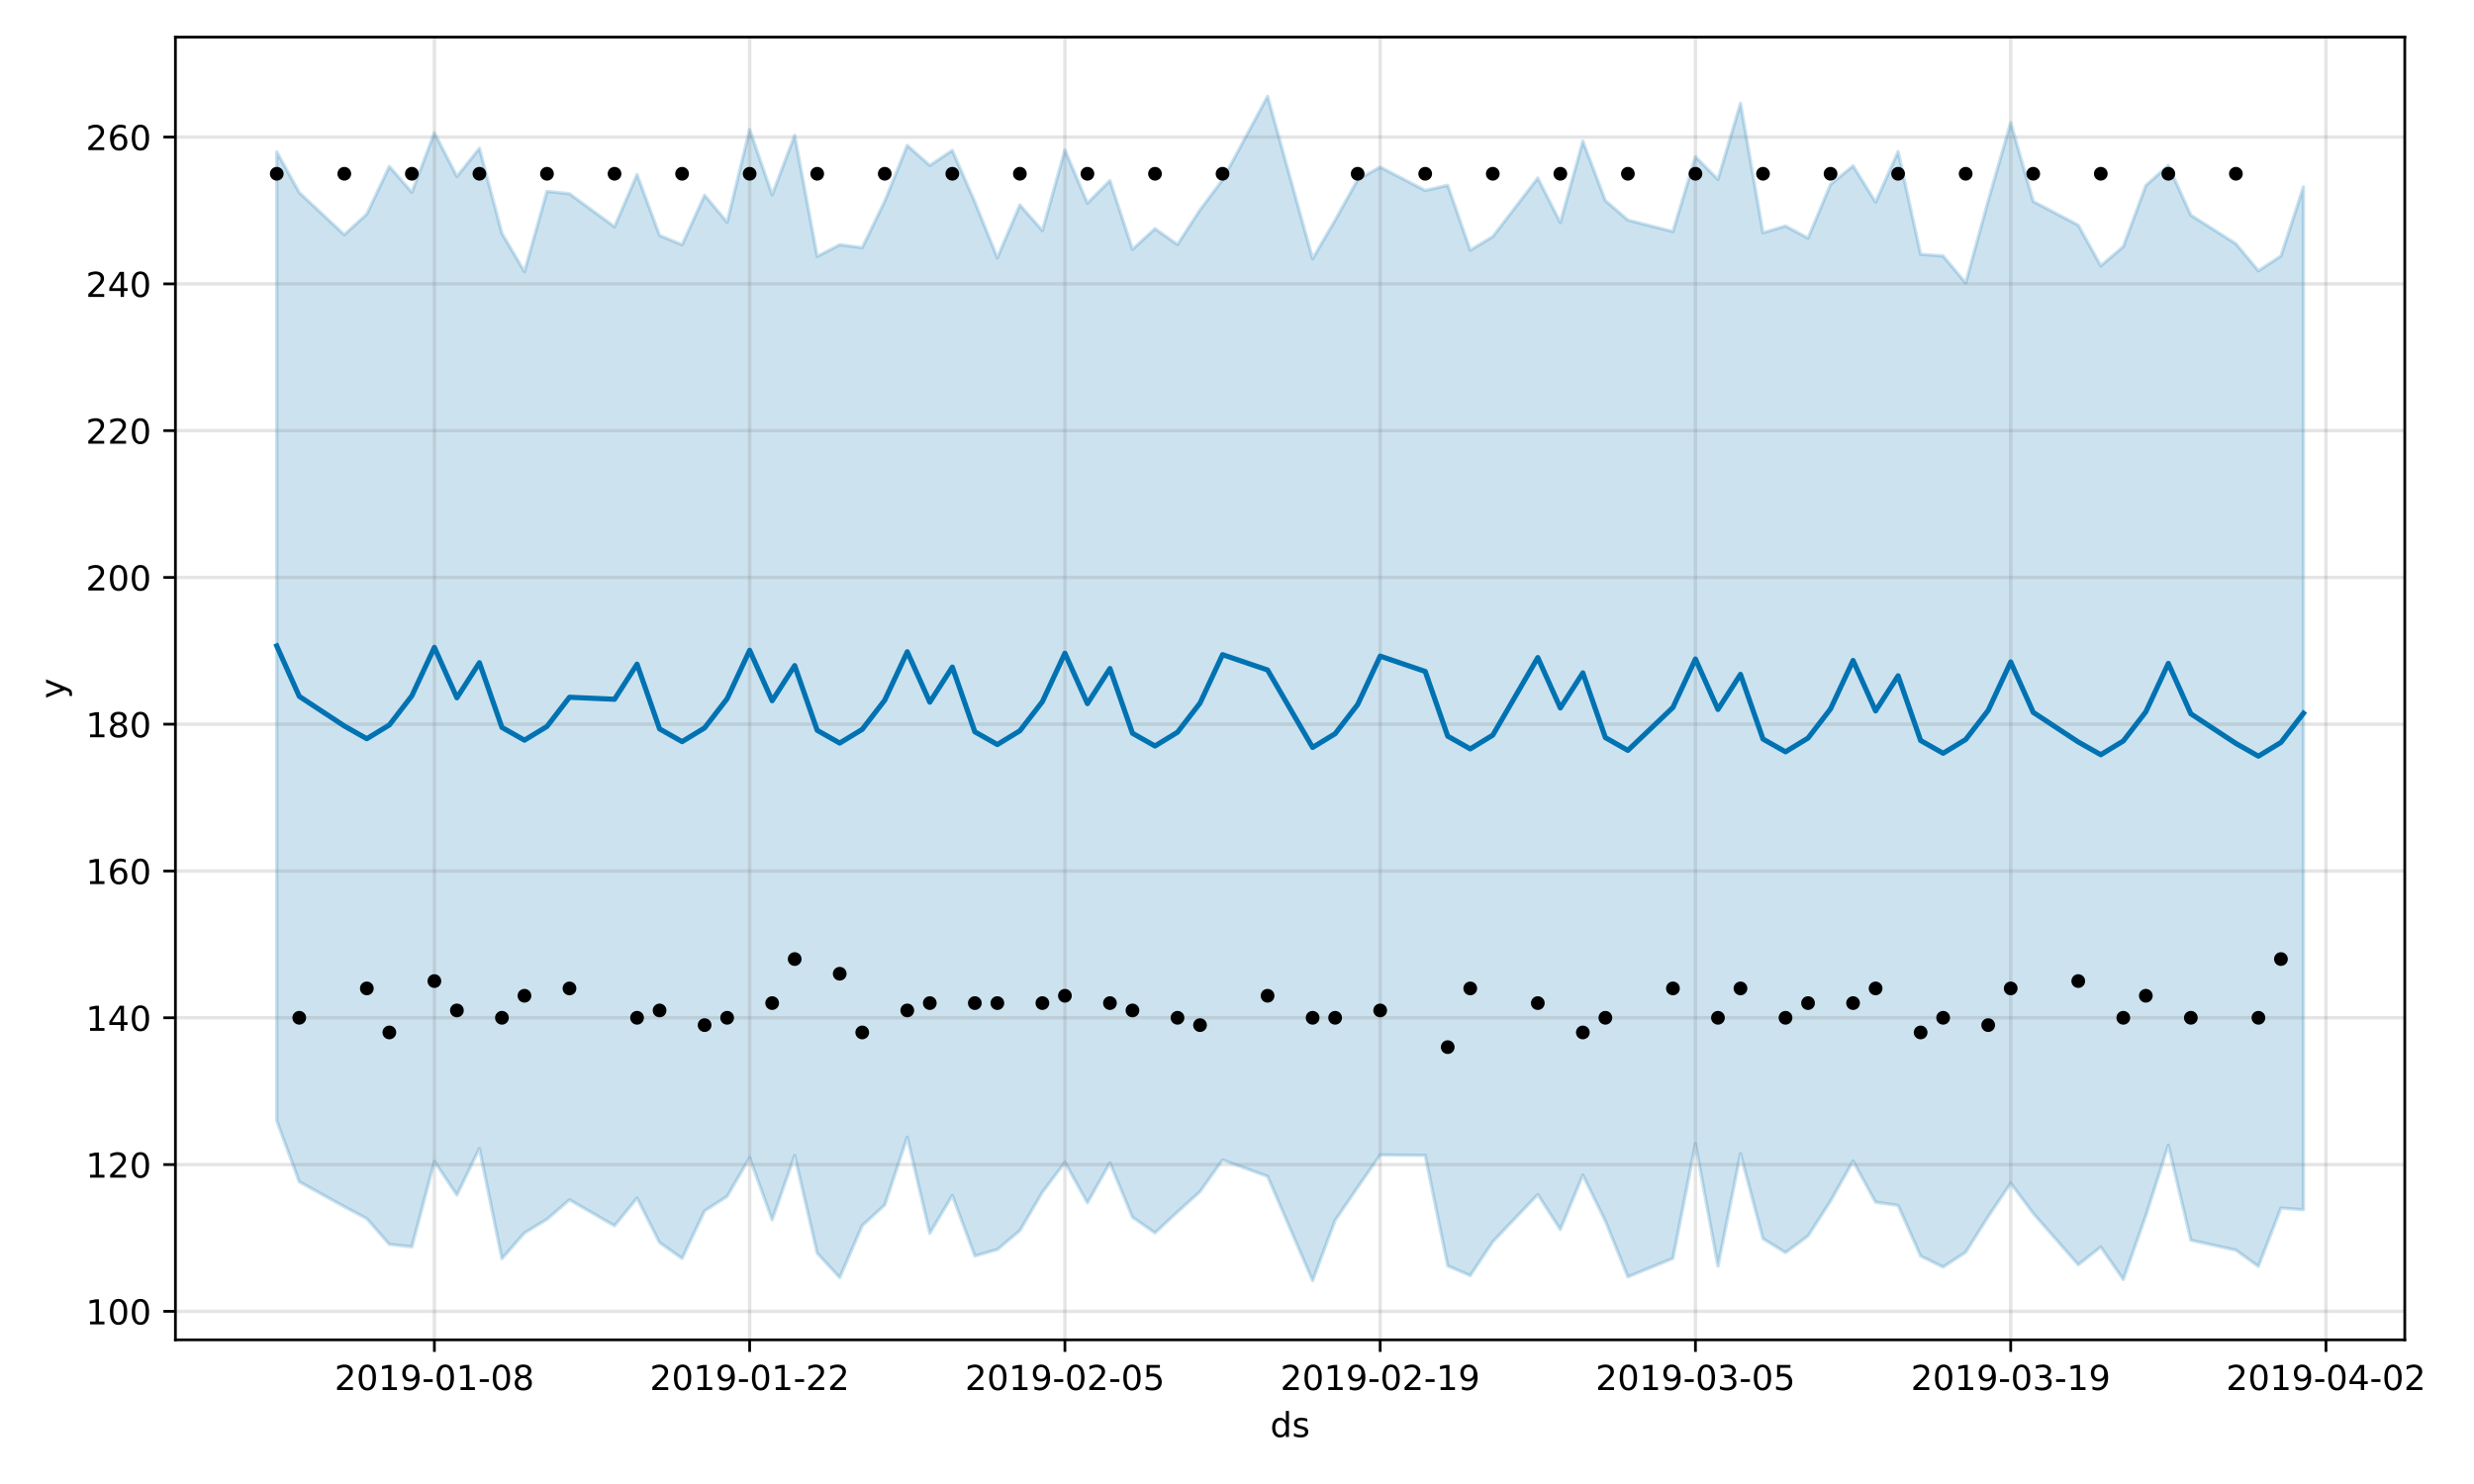<?xml version="1.0" encoding="utf-8" standalone="no"?>
<!DOCTYPE svg PUBLIC "-//W3C//DTD SVG 1.1//EN"
  "http://www.w3.org/Graphics/SVG/1.1/DTD/svg11.dtd">
<!-- Created with matplotlib (https://matplotlib.org/) -->
<svg height="432pt" version="1.1" viewBox="0 0 720 432" width="720pt" xmlns="http://www.w3.org/2000/svg" xmlns:xlink="http://www.w3.org/1999/xlink">
 <defs>
  <style type="text/css">
*{stroke-linecap:butt;stroke-linejoin:round;}
  </style>
 </defs>
 <g id="figure_1">
  <g id="patch_1">
   <path d="M 0 432 
L 720 432 
L 720 0 
L 0 0 
z
" style="fill:#ffffff;"/>
  </g>
  <g id="axes_1">
   <g id="patch_2">
    <path d="M 51.05 390.04 
L 699.857 390.04 
L 699.857 10.8 
L 51.05 10.8 
z
" style="fill:#ffffff;"/>
   </g>
   <g id="PolyCollection_1">
    <defs>
     <path d="M 80.541 -387.776 
L 80.541 -105.738 
L 87.095 -87.975 
L 100.202 -80.728 
L 106.756 -77.247 
L 113.309 -69.763 
L 119.863 -69.037 
L 126.417 -93.929 
L 132.97 -84.125 
L 139.524 -97.65 
L 146.077 -65.58 
L 152.631 -73.078 
L 159.185 -77.053 
L 165.738 -82.72 
L 178.845 -75.165 
L 185.399 -83.247 
L 191.953 -70.279 
L 198.506 -65.653 
L 205.06 -79.517 
L 211.613 -83.728 
L 218.167 -94.971 
L 224.721 -76.917 
L 231.274 -95.624 
L 237.828 -67.204 
L 244.381 -60.079 
L 250.935 -75.218 
L 257.489 -81.226 
L 264.042 -100.954 
L 270.596 -72.979 
L 277.15 -83.997 
L 283.703 -66.375 
L 290.257 -68.261 
L 296.81 -73.763 
L 303.364 -84.939 
L 309.918 -93.639 
L 316.471 -81.855 
L 323.025 -93.48 
L 329.578 -77.667 
L 336.132 -73.095 
L 342.686 -79.209 
L 349.239 -85.098 
L 355.793 -94.321 
L 368.9 -89.553 
L 382.007 -59.198 
L 388.561 -76.751 
L 395.114 -86.347 
L 401.668 -95.781 
L 414.775 -95.678 
L 421.329 -63.504 
L 427.883 -60.671 
L 434.436 -70.507 
L 447.543 -84.262 
L 454.097 -74.082 
L 460.651 -89.925 
L 467.204 -76.558 
L 473.758 -60.306 
L 486.865 -65.674 
L 493.419 -99.053 
L 499.972 -63.416 
L 506.526 -96.149 
L 513.079 -71.408 
L 519.633 -67.369 
L 526.187 -72.2 
L 532.74 -82.36 
L 539.294 -93.999 
L 545.847 -82.033 
L 552.401 -81.091 
L 558.955 -66.361 
L 565.508 -63.15 
L 572.062 -67.475 
L 578.616 -77.845 
L 585.169 -87.575 
L 591.723 -78.772 
L 604.83 -63.825 
L 611.384 -68.994 
L 617.937 -59.544 
L 624.491 -78.088 
L 631.044 -98.621 
L 637.598 -70.97 
L 650.705 -68.071 
L 657.259 -63.341 
L 663.812 -80.332 
L 670.366 -79.841 
L 670.366 -377.592 
L 670.366 -377.592 
L 663.812 -357.468 
L 657.259 -353.172 
L 650.705 -361.038 
L 637.598 -369.363 
L 631.044 -383.856 
L 624.491 -377.983 
L 617.937 -360.224 
L 611.384 -354.611 
L 604.83 -366.454 
L 591.723 -373.358 
L 585.169 -396.312 
L 578.616 -373.578 
L 572.062 -349.637 
L 565.508 -357.48 
L 558.955 -357.988 
L 552.401 -387.874 
L 545.847 -373.145 
L 539.294 -383.718 
L 532.74 -378.329 
L 526.187 -362.677 
L 519.633 -366.201 
L 513.079 -364.234 
L 506.526 -401.92 
L 499.972 -379.758 
L 493.419 -386.361 
L 486.865 -364.594 
L 473.758 -367.932 
L 467.204 -373.607 
L 460.651 -390.897 
L 454.097 -367.206 
L 447.543 -380.17 
L 434.436 -363.118 
L 427.883 -359.171 
L 421.329 -378.061 
L 414.775 -376.558 
L 401.668 -383.366 
L 395.114 -379.697 
L 388.561 -367.901 
L 382.007 -356.688 
L 368.9 -403.962 
L 355.793 -379.638 
L 349.239 -370.912 
L 342.686 -360.82 
L 336.132 -365.425 
L 329.578 -359.421 
L 323.025 -379.421 
L 316.471 -372.868 
L 309.918 -388.347 
L 303.364 -364.873 
L 296.81 -372.322 
L 290.257 -356.963 
L 283.703 -373.212 
L 277.15 -388.208 
L 270.596 -383.843 
L 264.042 -389.672 
L 257.489 -373.47 
L 250.935 -359.9 
L 244.381 -360.761 
L 237.828 -357.356 
L 231.274 -392.619 
L 224.721 -375.283 
L 218.167 -394.319 
L 211.613 -367.304 
L 205.06 -375.162 
L 198.506 -360.753 
L 191.953 -363.46 
L 185.399 -381.19 
L 178.845 -365.991 
L 165.738 -375.601 
L 159.185 -376.306 
L 152.631 -352.919 
L 146.077 -364.074 
L 139.524 -388.815 
L 132.97 -380.623 
L 126.417 -393.354 
L 119.863 -376.024 
L 113.309 -383.552 
L 106.756 -369.682 
L 100.202 -363.67 
L 87.095 -375.94 
L 80.541 -387.776 
z
" id="m2dec3ca077" style="stroke:#0072b2;stroke-opacity:0.2;"/>
    </defs>
    <g clip-path="url(#p3585329d01)">
     <use style="fill:#0072b2;fill-opacity:0.2;stroke:#0072b2;stroke-opacity:0.2;" x="0" xlink:href="#m2dec3ca077" y="432"/>
    </g>
   </g>
   <g id="matplotlib.axis_1">
    <g id="xtick_1">
     <g id="line2d_1">
      <path clip-path="url(#p3585329d01)" d="M 126.417 390.04 
L 126.417 10.8 
" style="fill:none;stroke:#808080;stroke-linecap:square;stroke-opacity:0.2;"/>
     </g>
     <g id="line2d_2">
      <defs>
       <path d="M 0 0 
L 0 3.5 
" id="m1b709a5a3a" style="stroke:#000000;stroke-width:0.8;"/>
      </defs>
      <g>
       <use style="stroke:#000000;stroke-width:0.8;" x="126.417" xlink:href="#m1b709a5a3a" y="390.04"/>
      </g>
     </g>
     <g id="text_1">
      <!-- 2019-01-08 -->
      <defs>
       <path d="M 19.188 8.297 
L 53.609 8.297 
L 53.609 0 
L 7.328 0 
L 7.328 8.297 
Q 12.938 14.109 22.625 23.891 
Q 32.328 33.688 34.812 36.531 
Q 39.547 41.844 41.422 45.531 
Q 43.312 49.219 43.312 52.781 
Q 43.312 58.594 39.234 62.25 
Q 35.156 65.922 28.609 65.922 
Q 23.969 65.922 18.812 64.312 
Q 13.672 62.703 7.812 59.422 
L 7.812 69.391 
Q 13.766 71.781 18.938 73 
Q 24.125 74.219 28.422 74.219 
Q 39.75 74.219 46.484 68.547 
Q 53.219 62.891 53.219 53.422 
Q 53.219 48.922 51.531 44.891 
Q 49.859 40.875 45.406 35.406 
Q 44.188 33.984 37.641 27.219 
Q 31.109 20.453 19.188 8.297 
z
" id="DejaVuSans-50"/>
       <path d="M 31.781 66.406 
Q 24.172 66.406 20.328 58.906 
Q 16.5 51.422 16.5 36.375 
Q 16.5 21.391 20.328 13.891 
Q 24.172 6.391 31.781 6.391 
Q 39.453 6.391 43.281 13.891 
Q 47.125 21.391 47.125 36.375 
Q 47.125 51.422 43.281 58.906 
Q 39.453 66.406 31.781 66.406 
z
M 31.781 74.219 
Q 44.047 74.219 50.516 64.516 
Q 56.984 54.828 56.984 36.375 
Q 56.984 17.969 50.516 8.266 
Q 44.047 -1.422 31.781 -1.422 
Q 19.531 -1.422 13.062 8.266 
Q 6.594 17.969 6.594 36.375 
Q 6.594 54.828 13.062 64.516 
Q 19.531 74.219 31.781 74.219 
z
" id="DejaVuSans-48"/>
       <path d="M 12.406 8.297 
L 28.516 8.297 
L 28.516 63.922 
L 10.984 60.406 
L 10.984 69.391 
L 28.422 72.906 
L 38.281 72.906 
L 38.281 8.297 
L 54.391 8.297 
L 54.391 0 
L 12.406 0 
z
" id="DejaVuSans-49"/>
       <path d="M 10.984 1.516 
L 10.984 10.5 
Q 14.703 8.734 18.5 7.812 
Q 22.312 6.891 25.984 6.891 
Q 35.75 6.891 40.891 13.453 
Q 46.047 20.016 46.781 33.406 
Q 43.953 29.203 39.594 26.953 
Q 35.25 24.703 29.984 24.703 
Q 19.047 24.703 12.672 31.312 
Q 6.297 37.938 6.297 49.422 
Q 6.297 60.641 12.938 67.422 
Q 19.578 74.219 30.609 74.219 
Q 43.266 74.219 49.922 64.516 
Q 56.594 54.828 56.594 36.375 
Q 56.594 19.141 48.406 8.859 
Q 40.234 -1.422 26.422 -1.422 
Q 22.703 -1.422 18.891 -0.688 
Q 15.094 0.047 10.984 1.516 
z
M 30.609 32.422 
Q 37.25 32.422 41.125 36.953 
Q 45.016 41.5 45.016 49.422 
Q 45.016 57.281 41.125 61.844 
Q 37.25 66.406 30.609 66.406 
Q 23.969 66.406 20.094 61.844 
Q 16.219 57.281 16.219 49.422 
Q 16.219 41.5 20.094 36.953 
Q 23.969 32.422 30.609 32.422 
z
" id="DejaVuSans-57"/>
       <path d="M 4.891 31.391 
L 31.203 31.391 
L 31.203 23.391 
L 4.891 23.391 
z
" id="DejaVuSans-45"/>
       <path d="M 31.781 34.625 
Q 24.75 34.625 20.719 30.859 
Q 16.703 27.094 16.703 20.516 
Q 16.703 13.922 20.719 10.156 
Q 24.75 6.391 31.781 6.391 
Q 38.812 6.391 42.859 10.172 
Q 46.922 13.969 46.922 20.516 
Q 46.922 27.094 42.891 30.859 
Q 38.875 34.625 31.781 34.625 
z
M 21.922 38.812 
Q 15.578 40.375 12.031 44.719 
Q 8.5 49.078 8.5 55.328 
Q 8.5 64.062 14.719 69.141 
Q 20.953 74.219 31.781 74.219 
Q 42.672 74.219 48.875 69.141 
Q 55.078 64.062 55.078 55.328 
Q 55.078 49.078 51.531 44.719 
Q 48 40.375 41.703 38.812 
Q 48.828 37.156 52.797 32.312 
Q 56.781 27.484 56.781 20.516 
Q 56.781 9.906 50.312 4.234 
Q 43.844 -1.422 31.781 -1.422 
Q 19.734 -1.422 13.25 4.234 
Q 6.781 9.906 6.781 20.516 
Q 6.781 27.484 10.781 32.312 
Q 14.797 37.156 21.922 38.812 
z
M 18.312 54.391 
Q 18.312 48.734 21.844 45.562 
Q 25.391 42.391 31.781 42.391 
Q 38.141 42.391 41.719 45.562 
Q 45.312 48.734 45.312 54.391 
Q 45.312 60.062 41.719 63.234 
Q 38.141 66.406 31.781 66.406 
Q 25.391 66.406 21.844 63.234 
Q 18.312 60.062 18.312 54.391 
z
" id="DejaVuSans-56"/>
      </defs>
      <g transform="translate(97.359 404.638)scale(0.1 -0.1)">
       <use xlink:href="#DejaVuSans-50"/>
       <use x="63.623" xlink:href="#DejaVuSans-48"/>
       <use x="127.246" xlink:href="#DejaVuSans-49"/>
       <use x="190.869" xlink:href="#DejaVuSans-57"/>
       <use x="254.492" xlink:href="#DejaVuSans-45"/>
       <use x="290.576" xlink:href="#DejaVuSans-48"/>
       <use x="354.199" xlink:href="#DejaVuSans-49"/>
       <use x="417.822" xlink:href="#DejaVuSans-45"/>
       <use x="453.906" xlink:href="#DejaVuSans-48"/>
       <use x="517.529" xlink:href="#DejaVuSans-56"/>
      </g>
     </g>
    </g>
    <g id="xtick_2">
     <g id="line2d_3">
      <path clip-path="url(#p3585329d01)" d="M 218.167 390.04 
L 218.167 10.8 
" style="fill:none;stroke:#808080;stroke-linecap:square;stroke-opacity:0.2;"/>
     </g>
     <g id="line2d_4">
      <g>
       <use style="stroke:#000000;stroke-width:0.8;" x="218.167" xlink:href="#m1b709a5a3a" y="390.04"/>
      </g>
     </g>
     <g id="text_2">
      <!-- 2019-01-22 -->
      <g transform="translate(189.109 404.638)scale(0.1 -0.1)">
       <use xlink:href="#DejaVuSans-50"/>
       <use x="63.623" xlink:href="#DejaVuSans-48"/>
       <use x="127.246" xlink:href="#DejaVuSans-49"/>
       <use x="190.869" xlink:href="#DejaVuSans-57"/>
       <use x="254.492" xlink:href="#DejaVuSans-45"/>
       <use x="290.576" xlink:href="#DejaVuSans-48"/>
       <use x="354.199" xlink:href="#DejaVuSans-49"/>
       <use x="417.822" xlink:href="#DejaVuSans-45"/>
       <use x="453.906" xlink:href="#DejaVuSans-50"/>
       <use x="517.529" xlink:href="#DejaVuSans-50"/>
      </g>
     </g>
    </g>
    <g id="xtick_3">
     <g id="line2d_5">
      <path clip-path="url(#p3585329d01)" d="M 309.918 390.04 
L 309.918 10.8 
" style="fill:none;stroke:#808080;stroke-linecap:square;stroke-opacity:0.2;"/>
     </g>
     <g id="line2d_6">
      <g>
       <use style="stroke:#000000;stroke-width:0.8;" x="309.918" xlink:href="#m1b709a5a3a" y="390.04"/>
      </g>
     </g>
     <g id="text_3">
      <!-- 2019-02-05 -->
      <defs>
       <path d="M 10.797 72.906 
L 49.516 72.906 
L 49.516 64.594 
L 19.828 64.594 
L 19.828 46.734 
Q 21.969 47.469 24.109 47.828 
Q 26.266 48.188 28.422 48.188 
Q 40.625 48.188 47.75 41.5 
Q 54.891 34.812 54.891 23.391 
Q 54.891 11.625 47.562 5.094 
Q 40.234 -1.422 26.906 -1.422 
Q 22.312 -1.422 17.547 -0.641 
Q 12.797 0.141 7.719 1.703 
L 7.719 11.625 
Q 12.109 9.234 16.797 8.062 
Q 21.484 6.891 26.703 6.891 
Q 35.156 6.891 40.078 11.328 
Q 45.016 15.766 45.016 23.391 
Q 45.016 31 40.078 35.438 
Q 35.156 39.891 26.703 39.891 
Q 22.75 39.891 18.812 39.016 
Q 14.891 38.141 10.797 36.281 
z
" id="DejaVuSans-53"/>
      </defs>
      <g transform="translate(280.86 404.638)scale(0.1 -0.1)">
       <use xlink:href="#DejaVuSans-50"/>
       <use x="63.623" xlink:href="#DejaVuSans-48"/>
       <use x="127.246" xlink:href="#DejaVuSans-49"/>
       <use x="190.869" xlink:href="#DejaVuSans-57"/>
       <use x="254.492" xlink:href="#DejaVuSans-45"/>
       <use x="290.576" xlink:href="#DejaVuSans-48"/>
       <use x="354.199" xlink:href="#DejaVuSans-50"/>
       <use x="417.822" xlink:href="#DejaVuSans-45"/>
       <use x="453.906" xlink:href="#DejaVuSans-48"/>
       <use x="517.529" xlink:href="#DejaVuSans-53"/>
      </g>
     </g>
    </g>
    <g id="xtick_4">
     <g id="line2d_7">
      <path clip-path="url(#p3585329d01)" d="M 401.668 390.04 
L 401.668 10.8 
" style="fill:none;stroke:#808080;stroke-linecap:square;stroke-opacity:0.2;"/>
     </g>
     <g id="line2d_8">
      <g>
       <use style="stroke:#000000;stroke-width:0.8;" x="401.668" xlink:href="#m1b709a5a3a" y="390.04"/>
      </g>
     </g>
     <g id="text_4">
      <!-- 2019-02-19 -->
      <g transform="translate(372.61 404.638)scale(0.1 -0.1)">
       <use xlink:href="#DejaVuSans-50"/>
       <use x="63.623" xlink:href="#DejaVuSans-48"/>
       <use x="127.246" xlink:href="#DejaVuSans-49"/>
       <use x="190.869" xlink:href="#DejaVuSans-57"/>
       <use x="254.492" xlink:href="#DejaVuSans-45"/>
       <use x="290.576" xlink:href="#DejaVuSans-48"/>
       <use x="354.199" xlink:href="#DejaVuSans-50"/>
       <use x="417.822" xlink:href="#DejaVuSans-45"/>
       <use x="453.906" xlink:href="#DejaVuSans-49"/>
       <use x="517.529" xlink:href="#DejaVuSans-57"/>
      </g>
     </g>
    </g>
    <g id="xtick_5">
     <g id="line2d_9">
      <path clip-path="url(#p3585329d01)" d="M 493.419 390.04 
L 493.419 10.8 
" style="fill:none;stroke:#808080;stroke-linecap:square;stroke-opacity:0.2;"/>
     </g>
     <g id="line2d_10">
      <g>
       <use style="stroke:#000000;stroke-width:0.8;" x="493.419" xlink:href="#m1b709a5a3a" y="390.04"/>
      </g>
     </g>
     <g id="text_5">
      <!-- 2019-03-05 -->
      <defs>
       <path d="M 40.578 39.312 
Q 47.656 37.797 51.625 33 
Q 55.609 28.219 55.609 21.188 
Q 55.609 10.406 48.188 4.484 
Q 40.766 -1.422 27.094 -1.422 
Q 22.516 -1.422 17.656 -0.516 
Q 12.797 0.391 7.625 2.203 
L 7.625 11.719 
Q 11.719 9.328 16.594 8.109 
Q 21.484 6.891 26.812 6.891 
Q 36.078 6.891 40.938 10.547 
Q 45.797 14.203 45.797 21.188 
Q 45.797 27.641 41.281 31.266 
Q 36.766 34.906 28.719 34.906 
L 20.219 34.906 
L 20.219 43.016 
L 29.109 43.016 
Q 36.375 43.016 40.234 45.922 
Q 44.094 48.828 44.094 54.297 
Q 44.094 59.906 40.109 62.906 
Q 36.141 65.922 28.719 65.922 
Q 24.656 65.922 20.016 65.031 
Q 15.375 64.156 9.812 62.312 
L 9.812 71.094 
Q 15.438 72.656 20.344 73.438 
Q 25.25 74.219 29.594 74.219 
Q 40.828 74.219 47.359 69.109 
Q 53.906 64.016 53.906 55.328 
Q 53.906 49.266 50.438 45.094 
Q 46.969 40.922 40.578 39.312 
z
" id="DejaVuSans-51"/>
      </defs>
      <g transform="translate(464.361 404.638)scale(0.1 -0.1)">
       <use xlink:href="#DejaVuSans-50"/>
       <use x="63.623" xlink:href="#DejaVuSans-48"/>
       <use x="127.246" xlink:href="#DejaVuSans-49"/>
       <use x="190.869" xlink:href="#DejaVuSans-57"/>
       <use x="254.492" xlink:href="#DejaVuSans-45"/>
       <use x="290.576" xlink:href="#DejaVuSans-48"/>
       <use x="354.199" xlink:href="#DejaVuSans-51"/>
       <use x="417.822" xlink:href="#DejaVuSans-45"/>
       <use x="453.906" xlink:href="#DejaVuSans-48"/>
       <use x="517.529" xlink:href="#DejaVuSans-53"/>
      </g>
     </g>
    </g>
    <g id="xtick_6">
     <g id="line2d_11">
      <path clip-path="url(#p3585329d01)" d="M 585.169 390.04 
L 585.169 10.8 
" style="fill:none;stroke:#808080;stroke-linecap:square;stroke-opacity:0.2;"/>
     </g>
     <g id="line2d_12">
      <g>
       <use style="stroke:#000000;stroke-width:0.8;" x="585.169" xlink:href="#m1b709a5a3a" y="390.04"/>
      </g>
     </g>
     <g id="text_6">
      <!-- 2019-03-19 -->
      <g transform="translate(556.111 404.638)scale(0.1 -0.1)">
       <use xlink:href="#DejaVuSans-50"/>
       <use x="63.623" xlink:href="#DejaVuSans-48"/>
       <use x="127.246" xlink:href="#DejaVuSans-49"/>
       <use x="190.869" xlink:href="#DejaVuSans-57"/>
       <use x="254.492" xlink:href="#DejaVuSans-45"/>
       <use x="290.576" xlink:href="#DejaVuSans-48"/>
       <use x="354.199" xlink:href="#DejaVuSans-51"/>
       <use x="417.822" xlink:href="#DejaVuSans-45"/>
       <use x="453.906" xlink:href="#DejaVuSans-49"/>
       <use x="517.529" xlink:href="#DejaVuSans-57"/>
      </g>
     </g>
    </g>
    <g id="xtick_7">
     <g id="line2d_13">
      <path clip-path="url(#p3585329d01)" d="M 676.92 390.04 
L 676.92 10.8 
" style="fill:none;stroke:#808080;stroke-linecap:square;stroke-opacity:0.2;"/>
     </g>
     <g id="line2d_14">
      <g>
       <use style="stroke:#000000;stroke-width:0.8;" x="676.92" xlink:href="#m1b709a5a3a" y="390.04"/>
      </g>
     </g>
     <g id="text_7">
      <!-- 2019-04-02 -->
      <defs>
       <path d="M 37.797 64.312 
L 12.891 25.391 
L 37.797 25.391 
z
M 35.203 72.906 
L 47.609 72.906 
L 47.609 25.391 
L 58.016 25.391 
L 58.016 17.188 
L 47.609 17.188 
L 47.609 0 
L 37.797 0 
L 37.797 17.188 
L 4.891 17.188 
L 4.891 26.703 
z
" id="DejaVuSans-52"/>
      </defs>
      <g transform="translate(647.862 404.638)scale(0.1 -0.1)">
       <use xlink:href="#DejaVuSans-50"/>
       <use x="63.623" xlink:href="#DejaVuSans-48"/>
       <use x="127.246" xlink:href="#DejaVuSans-49"/>
       <use x="190.869" xlink:href="#DejaVuSans-57"/>
       <use x="254.492" xlink:href="#DejaVuSans-45"/>
       <use x="290.576" xlink:href="#DejaVuSans-48"/>
       <use x="354.199" xlink:href="#DejaVuSans-52"/>
       <use x="417.822" xlink:href="#DejaVuSans-45"/>
       <use x="453.906" xlink:href="#DejaVuSans-48"/>
       <use x="517.529" xlink:href="#DejaVuSans-50"/>
      </g>
     </g>
    </g>
    <g id="text_8">
     <!-- ds -->
     <defs>
      <path d="M 45.406 46.391 
L 45.406 75.984 
L 54.391 75.984 
L 54.391 0 
L 45.406 0 
L 45.406 8.203 
Q 42.578 3.328 38.25 0.953 
Q 33.938 -1.422 27.875 -1.422 
Q 17.969 -1.422 11.734 6.484 
Q 5.516 14.406 5.516 27.297 
Q 5.516 40.188 11.734 48.094 
Q 17.969 56 27.875 56 
Q 33.938 56 38.25 53.625 
Q 42.578 51.266 45.406 46.391 
z
M 14.797 27.297 
Q 14.797 17.391 18.875 11.75 
Q 22.953 6.109 30.078 6.109 
Q 37.203 6.109 41.297 11.75 
Q 45.406 17.391 45.406 27.297 
Q 45.406 37.203 41.297 42.844 
Q 37.203 48.484 30.078 48.484 
Q 22.953 48.484 18.875 42.844 
Q 14.797 37.203 14.797 27.297 
z
" id="DejaVuSans-100"/>
      <path d="M 44.281 53.078 
L 44.281 44.578 
Q 40.484 46.531 36.375 47.5 
Q 32.281 48.484 27.875 48.484 
Q 21.188 48.484 17.844 46.438 
Q 14.5 44.391 14.5 40.281 
Q 14.5 37.156 16.891 35.375 
Q 19.281 33.594 26.516 31.984 
L 29.594 31.297 
Q 39.156 29.25 43.188 25.516 
Q 47.219 21.781 47.219 15.094 
Q 47.219 7.469 41.188 3.016 
Q 35.156 -1.422 24.609 -1.422 
Q 20.219 -1.422 15.453 -0.562 
Q 10.688 0.297 5.422 2 
L 5.422 11.281 
Q 10.406 8.688 15.234 7.391 
Q 20.062 6.109 24.812 6.109 
Q 31.156 6.109 34.562 8.281 
Q 37.984 10.453 37.984 14.406 
Q 37.984 18.062 35.516 20.016 
Q 33.062 21.969 24.703 23.781 
L 21.578 24.516 
Q 13.234 26.266 9.516 29.906 
Q 5.812 33.547 5.812 39.891 
Q 5.812 47.609 11.281 51.797 
Q 16.75 56 26.812 56 
Q 31.781 56 36.172 55.266 
Q 40.578 54.547 44.281 53.078 
z
" id="DejaVuSans-115"/>
     </defs>
     <g transform="translate(369.675 418.317)scale(0.1 -0.1)">
      <use xlink:href="#DejaVuSans-100"/>
      <use x="63.477" xlink:href="#DejaVuSans-115"/>
     </g>
    </g>
   </g>
   <g id="matplotlib.axis_2">
    <g id="ytick_1">
     <g id="line2d_15">
      <path clip-path="url(#p3585329d01)" d="M 51.05 381.738 
L 699.857 381.738 
" style="fill:none;stroke:#808080;stroke-linecap:square;stroke-opacity:0.2;"/>
     </g>
     <g id="line2d_16">
      <defs>
       <path d="M 0 0 
L -3.5 0 
" id="m993ee7fe2a" style="stroke:#000000;stroke-width:0.8;"/>
      </defs>
      <g>
       <use style="stroke:#000000;stroke-width:0.8;" x="51.05" xlink:href="#m993ee7fe2a" y="381.738"/>
      </g>
     </g>
     <g id="text_9">
      <!-- 100 -->
      <g transform="translate(24.962 385.537)scale(0.1 -0.1)">
       <use xlink:href="#DejaVuSans-49"/>
       <use x="63.623" xlink:href="#DejaVuSans-48"/>
       <use x="127.246" xlink:href="#DejaVuSans-48"/>
      </g>
     </g>
    </g>
    <g id="ytick_2">
     <g id="line2d_17">
      <path clip-path="url(#p3585329d01)" d="M 51.05 339.009 
L 699.857 339.009 
" style="fill:none;stroke:#808080;stroke-linecap:square;stroke-opacity:0.2;"/>
     </g>
     <g id="line2d_18">
      <g>
       <use style="stroke:#000000;stroke-width:0.8;" x="51.05" xlink:href="#m993ee7fe2a" y="339.009"/>
      </g>
     </g>
     <g id="text_10">
      <!-- 120 -->
      <g transform="translate(24.962 342.808)scale(0.1 -0.1)">
       <use xlink:href="#DejaVuSans-49"/>
       <use x="63.623" xlink:href="#DejaVuSans-50"/>
       <use x="127.246" xlink:href="#DejaVuSans-48"/>
      </g>
     </g>
    </g>
    <g id="ytick_3">
     <g id="line2d_19">
      <path clip-path="url(#p3585329d01)" d="M 51.05 296.279 
L 699.857 296.279 
" style="fill:none;stroke:#808080;stroke-linecap:square;stroke-opacity:0.2;"/>
     </g>
     <g id="line2d_20">
      <g>
       <use style="stroke:#000000;stroke-width:0.8;" x="51.05" xlink:href="#m993ee7fe2a" y="296.279"/>
      </g>
     </g>
     <g id="text_11">
      <!-- 140 -->
      <g transform="translate(24.962 300.078)scale(0.1 -0.1)">
       <use xlink:href="#DejaVuSans-49"/>
       <use x="63.623" xlink:href="#DejaVuSans-52"/>
       <use x="127.246" xlink:href="#DejaVuSans-48"/>
      </g>
     </g>
    </g>
    <g id="ytick_4">
     <g id="line2d_21">
      <path clip-path="url(#p3585329d01)" d="M 51.05 253.55 
L 699.857 253.55 
" style="fill:none;stroke:#808080;stroke-linecap:square;stroke-opacity:0.2;"/>
     </g>
     <g id="line2d_22">
      <g>
       <use style="stroke:#000000;stroke-width:0.8;" x="51.05" xlink:href="#m993ee7fe2a" y="253.55"/>
      </g>
     </g>
     <g id="text_12">
      <!-- 160 -->
      <defs>
       <path d="M 33.016 40.375 
Q 26.375 40.375 22.484 35.828 
Q 18.609 31.297 18.609 23.391 
Q 18.609 15.531 22.484 10.953 
Q 26.375 6.391 33.016 6.391 
Q 39.656 6.391 43.531 10.953 
Q 47.406 15.531 47.406 23.391 
Q 47.406 31.297 43.531 35.828 
Q 39.656 40.375 33.016 40.375 
z
M 52.594 71.297 
L 52.594 62.312 
Q 48.875 64.062 45.094 64.984 
Q 41.312 65.922 37.594 65.922 
Q 27.828 65.922 22.672 59.328 
Q 17.531 52.734 16.797 39.406 
Q 19.672 43.656 24.016 45.922 
Q 28.375 48.188 33.594 48.188 
Q 44.578 48.188 50.953 41.516 
Q 57.328 34.859 57.328 23.391 
Q 57.328 12.156 50.688 5.359 
Q 44.047 -1.422 33.016 -1.422 
Q 20.359 -1.422 13.672 8.266 
Q 6.984 17.969 6.984 36.375 
Q 6.984 53.656 15.188 63.938 
Q 23.391 74.219 37.203 74.219 
Q 40.922 74.219 44.703 73.484 
Q 48.484 72.75 52.594 71.297 
z
" id="DejaVuSans-54"/>
      </defs>
      <g transform="translate(24.962 257.349)scale(0.1 -0.1)">
       <use xlink:href="#DejaVuSans-49"/>
       <use x="63.623" xlink:href="#DejaVuSans-54"/>
       <use x="127.246" xlink:href="#DejaVuSans-48"/>
      </g>
     </g>
    </g>
    <g id="ytick_5">
     <g id="line2d_23">
      <path clip-path="url(#p3585329d01)" d="M 51.05 210.82 
L 699.857 210.82 
" style="fill:none;stroke:#808080;stroke-linecap:square;stroke-opacity:0.2;"/>
     </g>
     <g id="line2d_24">
      <g>
       <use style="stroke:#000000;stroke-width:0.8;" x="51.05" xlink:href="#m993ee7fe2a" y="210.82"/>
      </g>
     </g>
     <g id="text_13">
      <!-- 180 -->
      <g transform="translate(24.962 214.619)scale(0.1 -0.1)">
       <use xlink:href="#DejaVuSans-49"/>
       <use x="63.623" xlink:href="#DejaVuSans-56"/>
       <use x="127.246" xlink:href="#DejaVuSans-48"/>
      </g>
     </g>
    </g>
    <g id="ytick_6">
     <g id="line2d_25">
      <path clip-path="url(#p3585329d01)" d="M 51.05 168.091 
L 699.857 168.091 
" style="fill:none;stroke:#808080;stroke-linecap:square;stroke-opacity:0.2;"/>
     </g>
     <g id="line2d_26">
      <g>
       <use style="stroke:#000000;stroke-width:0.8;" x="51.05" xlink:href="#m993ee7fe2a" y="168.091"/>
      </g>
     </g>
     <g id="text_14">
      <!-- 200 -->
      <g transform="translate(24.962 171.89)scale(0.1 -0.1)">
       <use xlink:href="#DejaVuSans-50"/>
       <use x="63.623" xlink:href="#DejaVuSans-48"/>
       <use x="127.246" xlink:href="#DejaVuSans-48"/>
      </g>
     </g>
    </g>
    <g id="ytick_7">
     <g id="line2d_27">
      <path clip-path="url(#p3585329d01)" d="M 51.05 125.361 
L 699.857 125.361 
" style="fill:none;stroke:#808080;stroke-linecap:square;stroke-opacity:0.2;"/>
     </g>
     <g id="line2d_28">
      <g>
       <use style="stroke:#000000;stroke-width:0.8;" x="51.05" xlink:href="#m993ee7fe2a" y="125.361"/>
      </g>
     </g>
     <g id="text_15">
      <!-- 220 -->
      <g transform="translate(24.962 129.16)scale(0.1 -0.1)">
       <use xlink:href="#DejaVuSans-50"/>
       <use x="63.623" xlink:href="#DejaVuSans-50"/>
       <use x="127.246" xlink:href="#DejaVuSans-48"/>
      </g>
     </g>
    </g>
    <g id="ytick_8">
     <g id="line2d_29">
      <path clip-path="url(#p3585329d01)" d="M 51.05 82.632 
L 699.857 82.632 
" style="fill:none;stroke:#808080;stroke-linecap:square;stroke-opacity:0.2;"/>
     </g>
     <g id="line2d_30">
      <g>
       <use style="stroke:#000000;stroke-width:0.8;" x="51.05" xlink:href="#m993ee7fe2a" y="82.632"/>
      </g>
     </g>
     <g id="text_16">
      <!-- 240 -->
      <g transform="translate(24.962 86.431)scale(0.1 -0.1)">
       <use xlink:href="#DejaVuSans-50"/>
       <use x="63.623" xlink:href="#DejaVuSans-52"/>
       <use x="127.246" xlink:href="#DejaVuSans-48"/>
      </g>
     </g>
    </g>
    <g id="ytick_9">
     <g id="line2d_31">
      <path clip-path="url(#p3585329d01)" d="M 51.05 39.902 
L 699.857 39.902 
" style="fill:none;stroke:#808080;stroke-linecap:square;stroke-opacity:0.2;"/>
     </g>
     <g id="line2d_32">
      <g>
       <use style="stroke:#000000;stroke-width:0.8;" x="51.05" xlink:href="#m993ee7fe2a" y="39.902"/>
      </g>
     </g>
     <g id="text_17">
      <!-- 260 -->
      <g transform="translate(24.962 43.701)scale(0.1 -0.1)">
       <use xlink:href="#DejaVuSans-50"/>
       <use x="63.623" xlink:href="#DejaVuSans-54"/>
       <use x="127.246" xlink:href="#DejaVuSans-48"/>
      </g>
     </g>
    </g>
    <g id="text_18">
     <!-- y -->
     <defs>
      <path d="M 32.172 -5.078 
Q 28.375 -14.844 24.75 -17.812 
Q 21.141 -20.797 15.094 -20.797 
L 7.906 -20.797 
L 7.906 -13.281 
L 13.188 -13.281 
Q 16.891 -13.281 18.938 -11.516 
Q 21 -9.766 23.484 -3.219 
L 25.094 0.875 
L 2.984 54.688 
L 12.5 54.688 
L 29.594 11.922 
L 46.688 54.688 
L 56.203 54.688 
z
" id="DejaVuSans-121"/>
     </defs>
     <g transform="translate(18.883 203.379)rotate(-90)scale(0.1 -0.1)">
      <use xlink:href="#DejaVuSans-121"/>
     </g>
    </g>
   </g>
   <g id="line2d_33">
    <defs>
     <path d="M 0 1.5 
C 0.398 1.5 0.779 1.342 1.061 1.061 
C 1.342 0.779 1.5 0.398 1.5 0 
C 1.5 -0.398 1.342 -0.779 1.061 -1.061 
C 0.779 -1.342 0.398 -1.5 0 -1.5 
C -0.398 -1.5 -0.779 -1.342 -1.061 -1.061 
C -1.342 -0.779 -1.5 -0.398 -1.5 0 
C -1.5 0.398 -1.342 0.779 -1.061 1.061 
C -0.779 1.342 -0.398 1.5 0 1.5 
z
" id="md07bb08574" style="stroke:#000000;"/>
    </defs>
    <g clip-path="url(#p3585329d01)">
     <use style="stroke:#000000;" x="80.541" xlink:href="#md07bb08574" y="50.585"/>
     <use style="stroke:#000000;" x="87.095" xlink:href="#md07bb08574" y="296.279"/>
     <use style="stroke:#000000;" x="100.202" xlink:href="#md07bb08574" y="50.585"/>
     <use style="stroke:#000000;" x="106.756" xlink:href="#md07bb08574" y="287.733"/>
     <use style="stroke:#000000;" x="113.309" xlink:href="#md07bb08574" y="300.552"/>
     <use style="stroke:#000000;" x="119.863" xlink:href="#md07bb08574" y="50.585"/>
     <use style="stroke:#000000;" x="126.417" xlink:href="#md07bb08574" y="285.597"/>
     <use style="stroke:#000000;" x="132.97" xlink:href="#md07bb08574" y="294.143"/>
     <use style="stroke:#000000;" x="139.524" xlink:href="#md07bb08574" y="50.585"/>
     <use style="stroke:#000000;" x="146.077" xlink:href="#md07bb08574" y="296.279"/>
     <use style="stroke:#000000;" x="152.631" xlink:href="#md07bb08574" y="289.87"/>
     <use style="stroke:#000000;" x="159.185" xlink:href="#md07bb08574" y="50.585"/>
     <use style="stroke:#000000;" x="165.738" xlink:href="#md07bb08574" y="287.733"/>
     <use style="stroke:#000000;" x="178.845" xlink:href="#md07bb08574" y="50.585"/>
     <use style="stroke:#000000;" x="185.399" xlink:href="#md07bb08574" y="296.279"/>
     <use style="stroke:#000000;" x="191.953" xlink:href="#md07bb08574" y="294.143"/>
     <use style="stroke:#000000;" x="198.506" xlink:href="#md07bb08574" y="50.585"/>
     <use style="stroke:#000000;" x="205.06" xlink:href="#md07bb08574" y="298.416"/>
     <use style="stroke:#000000;" x="211.613" xlink:href="#md07bb08574" y="296.279"/>
     <use style="stroke:#000000;" x="218.167" xlink:href="#md07bb08574" y="50.585"/>
     <use style="stroke:#000000;" x="224.721" xlink:href="#md07bb08574" y="292.006"/>
     <use style="stroke:#000000;" x="231.274" xlink:href="#md07bb08574" y="279.187"/>
     <use style="stroke:#000000;" x="237.828" xlink:href="#md07bb08574" y="50.585"/>
     <use style="stroke:#000000;" x="244.381" xlink:href="#md07bb08574" y="283.46"/>
     <use style="stroke:#000000;" x="250.935" xlink:href="#md07bb08574" y="300.552"/>
     <use style="stroke:#000000;" x="257.489" xlink:href="#md07bb08574" y="50.585"/>
     <use style="stroke:#000000;" x="264.042" xlink:href="#md07bb08574" y="294.143"/>
     <use style="stroke:#000000;" x="270.596" xlink:href="#md07bb08574" y="292.006"/>
     <use style="stroke:#000000;" x="277.15" xlink:href="#md07bb08574" y="50.585"/>
     <use style="stroke:#000000;" x="283.703" xlink:href="#md07bb08574" y="292.006"/>
     <use style="stroke:#000000;" x="290.257" xlink:href="#md07bb08574" y="292.006"/>
     <use style="stroke:#000000;" x="296.81" xlink:href="#md07bb08574" y="50.585"/>
     <use style="stroke:#000000;" x="303.364" xlink:href="#md07bb08574" y="292.006"/>
     <use style="stroke:#000000;" x="309.918" xlink:href="#md07bb08574" y="289.87"/>
     <use style="stroke:#000000;" x="316.471" xlink:href="#md07bb08574" y="50.585"/>
     <use style="stroke:#000000;" x="323.025" xlink:href="#md07bb08574" y="292.006"/>
     <use style="stroke:#000000;" x="329.578" xlink:href="#md07bb08574" y="294.143"/>
     <use style="stroke:#000000;" x="336.132" xlink:href="#md07bb08574" y="50.585"/>
     <use style="stroke:#000000;" x="342.686" xlink:href="#md07bb08574" y="296.279"/>
     <use style="stroke:#000000;" x="349.239" xlink:href="#md07bb08574" y="298.416"/>
     <use style="stroke:#000000;" x="355.793" xlink:href="#md07bb08574" y="50.585"/>
     <use style="stroke:#000000;" x="368.9" xlink:href="#md07bb08574" y="289.87"/>
     <use style="stroke:#000000;" x="382.007" xlink:href="#md07bb08574" y="296.279"/>
     <use style="stroke:#000000;" x="388.561" xlink:href="#md07bb08574" y="296.279"/>
     <use style="stroke:#000000;" x="395.114" xlink:href="#md07bb08574" y="50.585"/>
     <use style="stroke:#000000;" x="401.668" xlink:href="#md07bb08574" y="294.143"/>
     <use style="stroke:#000000;" x="414.775" xlink:href="#md07bb08574" y="50.585"/>
     <use style="stroke:#000000;" x="421.329" xlink:href="#md07bb08574" y="304.825"/>
     <use style="stroke:#000000;" x="427.883" xlink:href="#md07bb08574" y="287.733"/>
     <use style="stroke:#000000;" x="434.436" xlink:href="#md07bb08574" y="50.585"/>
     <use style="stroke:#000000;" x="447.543" xlink:href="#md07bb08574" y="292.006"/>
     <use style="stroke:#000000;" x="454.097" xlink:href="#md07bb08574" y="50.585"/>
     <use style="stroke:#000000;" x="460.651" xlink:href="#md07bb08574" y="300.552"/>
     <use style="stroke:#000000;" x="467.204" xlink:href="#md07bb08574" y="296.279"/>
     <use style="stroke:#000000;" x="473.758" xlink:href="#md07bb08574" y="50.585"/>
     <use style="stroke:#000000;" x="486.865" xlink:href="#md07bb08574" y="287.733"/>
     <use style="stroke:#000000;" x="493.419" xlink:href="#md07bb08574" y="50.585"/>
     <use style="stroke:#000000;" x="499.972" xlink:href="#md07bb08574" y="296.279"/>
     <use style="stroke:#000000;" x="506.526" xlink:href="#md07bb08574" y="287.733"/>
     <use style="stroke:#000000;" x="513.079" xlink:href="#md07bb08574" y="50.585"/>
     <use style="stroke:#000000;" x="519.633" xlink:href="#md07bb08574" y="296.279"/>
     <use style="stroke:#000000;" x="526.187" xlink:href="#md07bb08574" y="292.006"/>
     <use style="stroke:#000000;" x="532.74" xlink:href="#md07bb08574" y="50.585"/>
     <use style="stroke:#000000;" x="539.294" xlink:href="#md07bb08574" y="292.006"/>
     <use style="stroke:#000000;" x="545.847" xlink:href="#md07bb08574" y="287.733"/>
     <use style="stroke:#000000;" x="552.401" xlink:href="#md07bb08574" y="50.585"/>
     <use style="stroke:#000000;" x="558.955" xlink:href="#md07bb08574" y="300.552"/>
     <use style="stroke:#000000;" x="565.508" xlink:href="#md07bb08574" y="296.279"/>
     <use style="stroke:#000000;" x="572.062" xlink:href="#md07bb08574" y="50.585"/>
     <use style="stroke:#000000;" x="578.616" xlink:href="#md07bb08574" y="298.416"/>
     <use style="stroke:#000000;" x="585.169" xlink:href="#md07bb08574" y="287.733"/>
     <use style="stroke:#000000;" x="591.723" xlink:href="#md07bb08574" y="50.585"/>
     <use style="stroke:#000000;" x="604.83" xlink:href="#md07bb08574" y="285.597"/>
     <use style="stroke:#000000;" x="611.384" xlink:href="#md07bb08574" y="50.585"/>
     <use style="stroke:#000000;" x="617.937" xlink:href="#md07bb08574" y="296.279"/>
     <use style="stroke:#000000;" x="624.491" xlink:href="#md07bb08574" y="289.87"/>
     <use style="stroke:#000000;" x="631.044" xlink:href="#md07bb08574" y="50.585"/>
     <use style="stroke:#000000;" x="637.598" xlink:href="#md07bb08574" y="296.279"/>
     <use style="stroke:#000000;" x="650.705" xlink:href="#md07bb08574" y="50.585"/>
     <use style="stroke:#000000;" x="657.259" xlink:href="#md07bb08574" y="296.279"/>
     <use style="stroke:#000000;" x="663.812" xlink:href="#md07bb08574" y="279.187"/>
    </g>
   </g>
   <g id="line2d_34">
    <path clip-path="url(#p3585329d01)" d="M 80.541 188.036 
L 87.095 202.709 
L 100.202 211.329 
L 106.756 215.041 
L 113.309 211.043 
L 119.863 202.55 
L 126.417 188.46 
L 132.97 203.133 
L 139.524 192.914 
L 146.077 211.753 
L 152.631 215.464 
L 159.185 211.467 
L 165.738 202.974 
L 178.845 203.556 
L 185.399 193.338 
L 191.953 212.177 
L 198.506 215.888 
L 205.06 211.89 
L 211.613 203.398 
L 218.167 189.307 
L 224.721 203.98 
L 231.274 193.761 
L 237.828 212.6 
L 244.381 216.311 
L 250.935 212.314 
L 257.489 203.821 
L 264.042 189.731 
L 270.596 204.403 
L 277.15 194.185 
L 283.703 213.024 
L 290.257 216.735 
L 296.81 212.738 
L 303.364 204.245 
L 309.918 190.154 
L 316.471 204.827 
L 323.025 194.609 
L 329.578 213.448 
L 336.132 217.159 
L 342.686 213.161 
L 349.239 204.669 
L 355.793 190.578 
L 368.9 195.032 
L 382.007 217.582 
L 388.561 213.585 
L 395.114 205.092 
L 401.668 191.001 
L 414.775 195.456 
L 421.329 214.295 
L 427.883 218.006 
L 434.436 214.008 
L 447.543 191.425 
L 454.097 206.098 
L 460.651 195.879 
L 467.204 214.718 
L 473.758 218.43 
L 486.865 205.939 
L 493.419 191.849 
L 499.972 206.522 
L 506.526 196.303 
L 513.079 215.142 
L 519.633 218.853 
L 526.187 214.856 
L 532.74 206.363 
L 539.294 192.272 
L 545.847 206.945 
L 552.401 196.727 
L 558.955 215.566 
L 565.508 219.277 
L 572.062 215.279 
L 578.616 206.787 
L 585.169 192.696 
L 591.723 207.369 
L 604.83 215.989 
L 611.384 219.7 
L 617.937 215.703 
L 624.491 207.21 
L 631.044 193.12 
L 637.598 207.792 
L 650.705 216.413 
L 657.259 220.124 
L 663.812 216.127 
L 670.366 207.634 
" style="fill:none;stroke:#0072b2;stroke-linecap:square;stroke-width:1.5;"/>
   </g>
   <g id="patch_3">
    <path d="M 51.05 390.04 
L 51.05 10.8 
" style="fill:none;stroke:#000000;stroke-linecap:square;stroke-linejoin:miter;stroke-width:0.8;"/>
   </g>
   <g id="patch_4">
    <path d="M 699.857 390.04 
L 699.857 10.8 
" style="fill:none;stroke:#000000;stroke-linecap:square;stroke-linejoin:miter;stroke-width:0.8;"/>
   </g>
   <g id="patch_5">
    <path d="M 51.05 390.04 
L 699.857 390.04 
" style="fill:none;stroke:#000000;stroke-linecap:square;stroke-linejoin:miter;stroke-width:0.8;"/>
   </g>
   <g id="patch_6">
    <path d="M 51.05 10.8 
L 699.857 10.8 
" style="fill:none;stroke:#000000;stroke-linecap:square;stroke-linejoin:miter;stroke-width:0.8;"/>
   </g>
  </g>
 </g>
 <defs>
  <clipPath id="p3585329d01">
   <rect height="379.24" width="648.807" x="51.05" y="10.8"/>
  </clipPath>
 </defs>
</svg>
